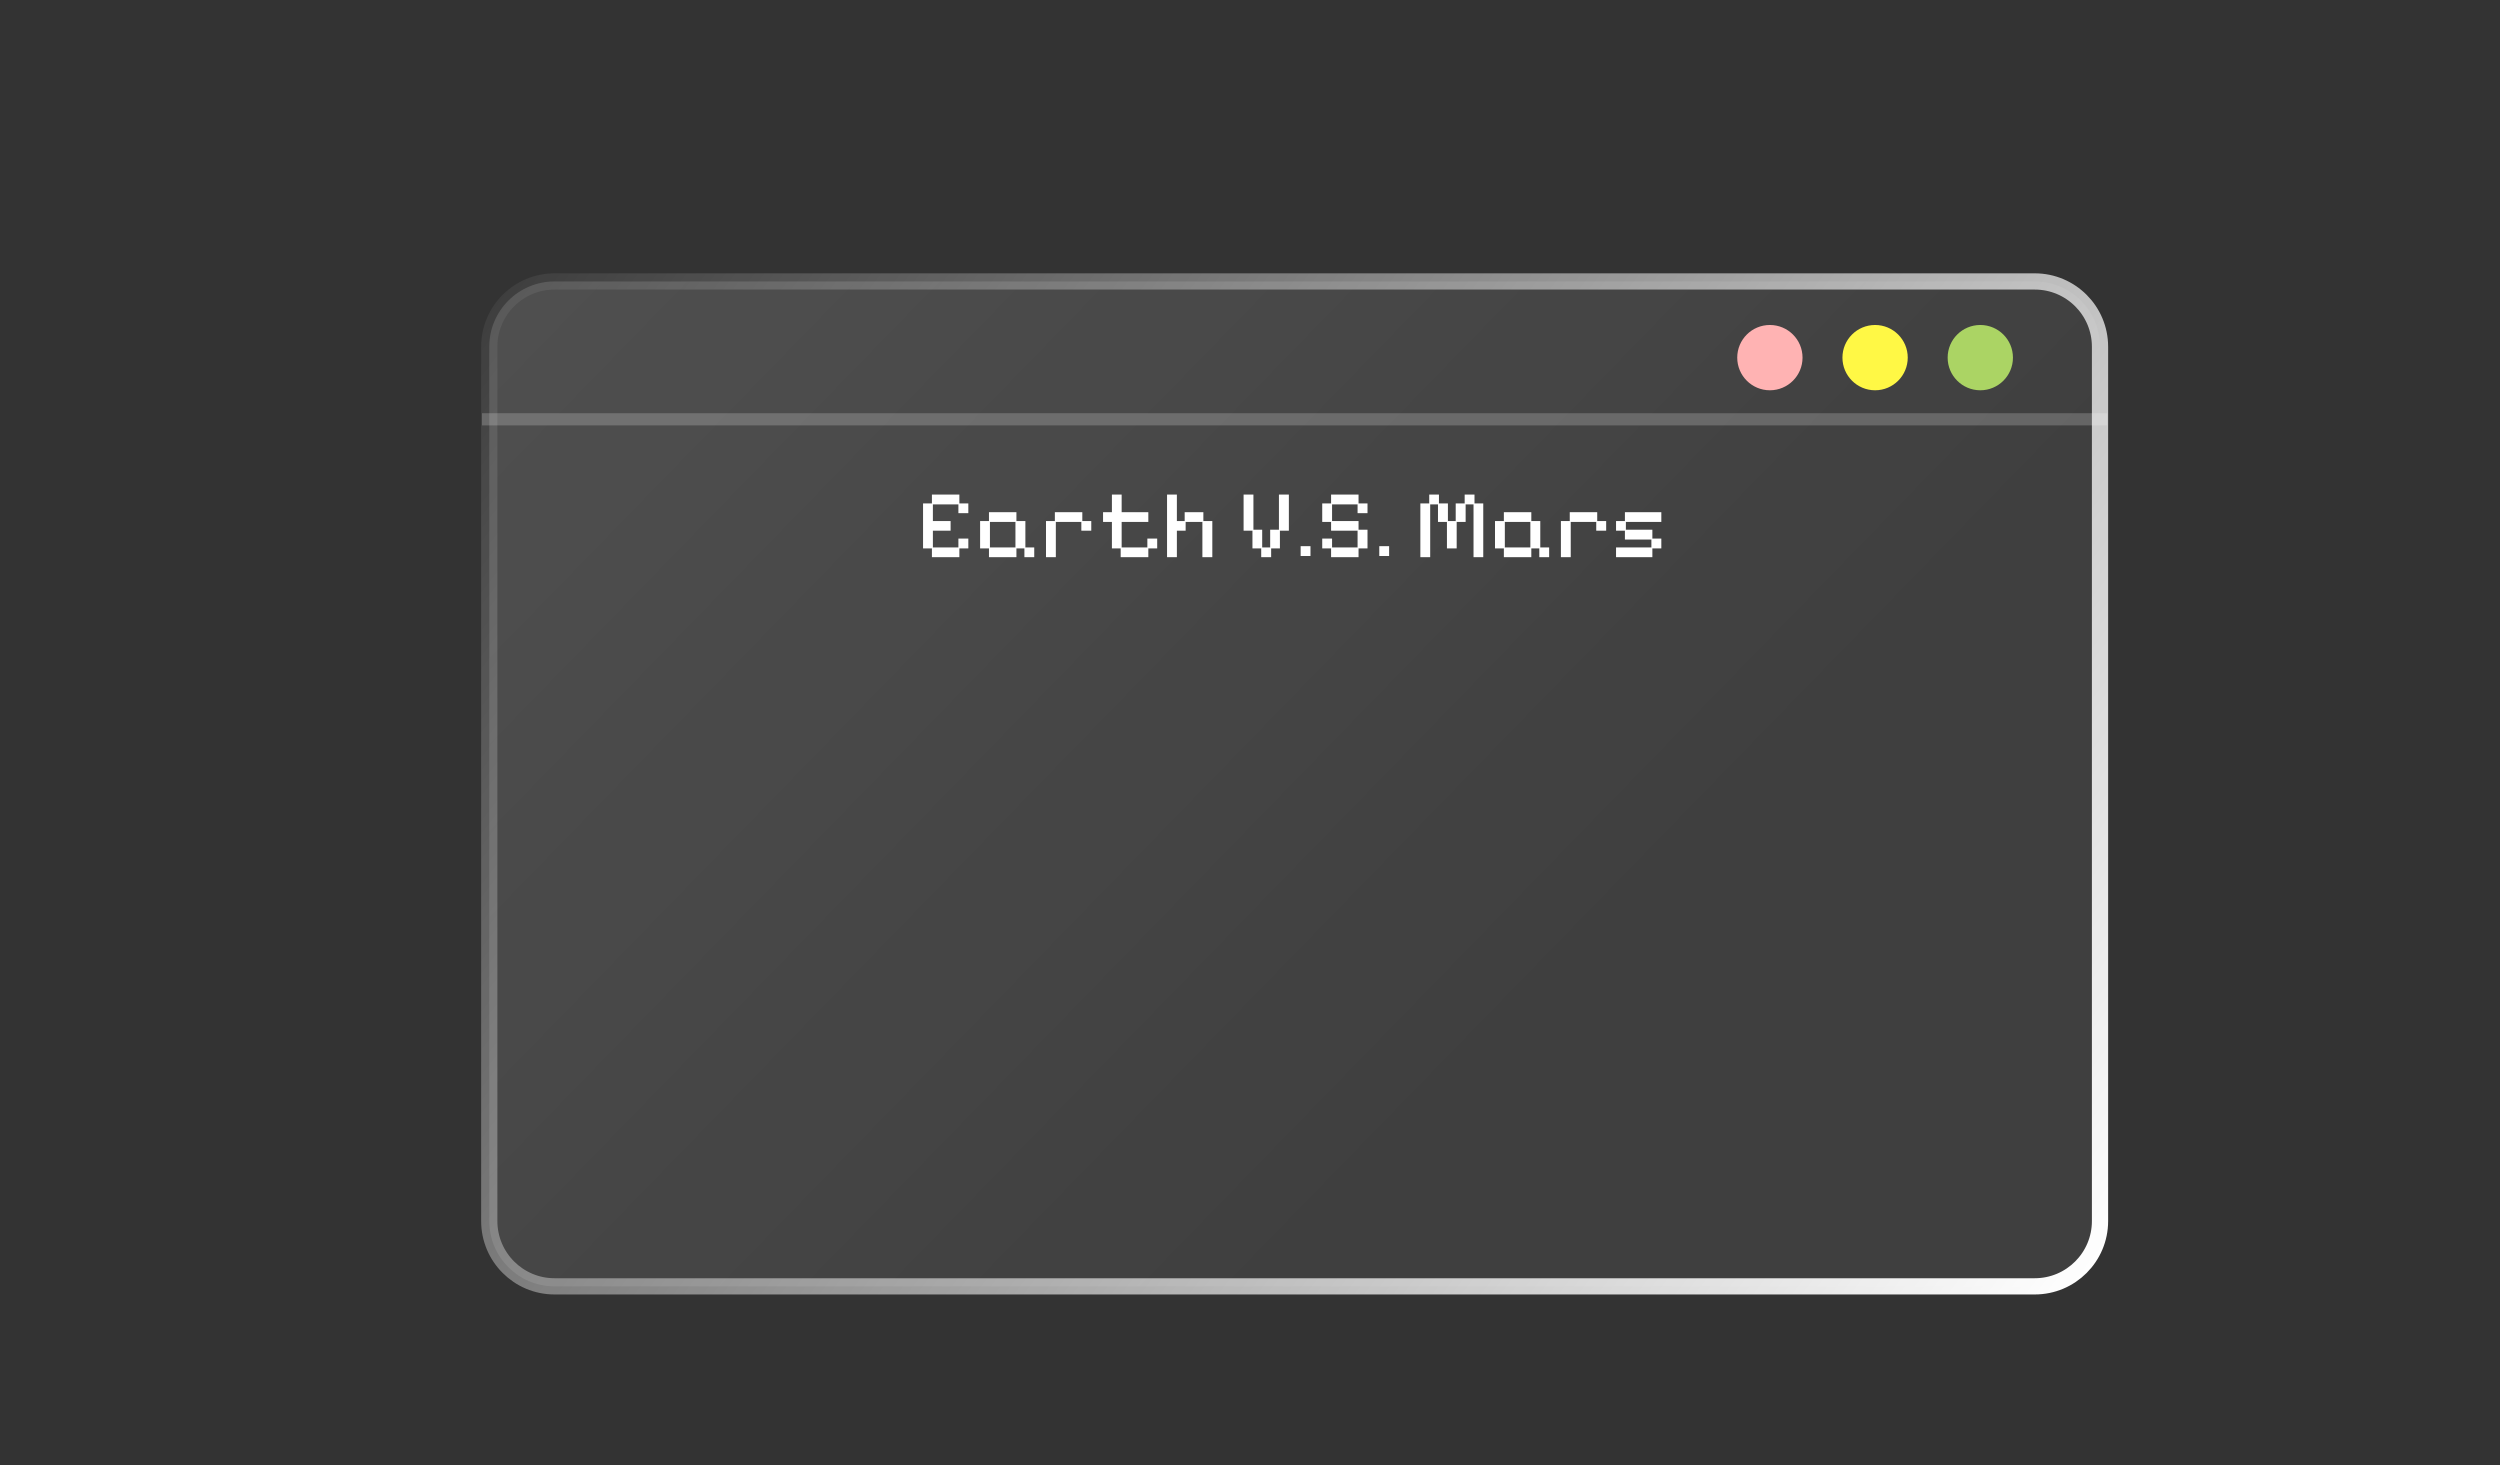 <svg width="616" height="361" viewBox="0 0 616 361" fill="none" xmlns="http://www.w3.org/2000/svg">
<rect x="0" y="0" width="616" height="361" fill="#333333" stroke="none"/>
<path d="M501.354 69.348H136.645C127.759 69.348 120.555 76.552 120.555 85.438V300.867C120.555 309.754 127.759 316.957 136.645 316.957H501.354C510.241 316.957 517.444 309.754 517.444 300.867V85.438C517.444 76.552 510.241 69.348 501.354 69.348Z" fill="url(#paint0_linear_1_567)" fill-opacity="0.2" stroke="url(#paint1_linear_1_567)" stroke-width="4"/>
<path opacity="0.2" d="M118.767 103.316H519.232" stroke="white" stroke-width="3"/>
<path d="M436.1 96.165C440.543 96.165 444.145 92.563 444.145 88.12C444.145 83.677 440.543 80.075 436.1 80.075C431.657 80.075 428.055 83.677 428.055 88.12C428.055 92.563 431.657 96.165 436.1 96.165Z" fill="#FFB3B3"/>
<path d="M462.023 96.165C466.466 96.165 470.068 92.563 470.068 88.12C470.068 83.677 466.466 80.075 462.023 80.075C457.58 80.075 453.978 83.677 453.978 88.12C453.978 92.563 457.58 96.165 462.023 96.165Z" fill="#FFF845"/>
<path d="M487.946 96.165C492.389 96.165 495.991 92.563 495.991 88.12C495.991 83.677 492.389 80.075 487.946 80.075C483.503 80.075 479.901 83.677 479.901 88.12C479.901 92.563 483.503 96.165 487.946 96.165Z" fill="#ABD464"/>
<path d="M229.623 137.288V135.129H227.44V124.044H229.623V121.861H236.388V124.044H238.596V126.444H236.149V124.284H229.863V128.387H234.229V130.762H229.863V134.889H236.149V132.705H238.596V135.129H236.388V137.288H229.623ZM243.681 137.288V135.129H241.497V128.387H243.681V126.204H250.446V128.387H252.653V134.889H254.837V137.288H252.414V135.129H250.446V137.288H243.681ZM243.92 134.889H250.206V128.603H243.92V134.889ZM257.734 137.288V128.387H259.917V126.204H266.683V128.387H268.89V130.762H266.443V128.603H260.157V137.288H257.734ZM276.134 137.288V135.129H273.975V128.603H271.792V126.204H273.975V121.861H276.374V126.204H282.948V128.603H276.374V134.889H282.708V132.705H285.131V135.129H282.948V137.288H276.134ZM287.56 137.288V121.861H289.983V128.387H291.902V126.204H296.509V128.387H298.716V137.288H296.269V128.603H292.142V130.762H289.983V137.288H287.56ZM310.763 137.288V135.129H308.604V130.762H306.421V121.861H308.844V130.522H311.003V134.889H312.97V130.522H315.13V121.861H317.577V130.762H315.37V135.129H313.21V137.288H310.763ZM320.478 137V134.577H322.902V137H320.478ZM327.98 137.288V135.129H325.797V132.705H328.22V134.889H334.506V130.762H327.98V128.603H325.797V124.044H327.98V121.861H334.746V124.044H336.953V126.444H334.506V124.284H328.22V128.387H334.746V130.522H336.953V135.129H334.746V137.288H327.98ZM339.855 137V134.577H342.278V137H339.855ZM349.976 137.288V124.044H352.16V121.861H354.559V124.044H356.766V128.387H358.685V124.044H360.893V121.861H363.316V124.044H365.475V137.288H363.076V124.284H361.132V128.603H358.925V135.129H356.526V128.603H354.319V124.284H352.399V137.288H349.976ZM370.552 137.288V135.129H368.368V128.387H370.552V126.204H377.317V128.387H379.525V134.889H381.708V137.288H379.285V135.129H377.317V137.288H370.552ZM370.792 134.889H377.078V128.603H370.792V134.889ZM384.605 137.288V128.387H386.788V126.204H393.554V128.387H395.761V130.762H393.314V128.603H387.028V137.288H384.605ZM398.194 137.288V134.889H406.903V132.945H400.378V130.762H398.194V128.387H400.378V126.204H409.351V128.603H400.618V130.522H407.143V132.705H409.351V135.129H407.143V137.288H398.194Z" fill="white"/>
<defs>
<linearGradient id="paint0_linear_1_567" x1="-36.592" y1="-91.665" x2="411.071" y2="343.774" gradientUnits="userSpaceOnUse">
<stop stop-color="white"/>
<stop offset="0.849" stop-color="white" stop-opacity="0.3"/>
</linearGradient>
<linearGradient id="paint1_linear_1_567" x1="519.232" y1="309.806" x2="133.963" y2="14.821" gradientUnits="userSpaceOnUse">
<stop stop-color="white"/>
<stop offset="1" stop-color="white" stop-opacity="0"/>
</linearGradient>
</defs>
</svg>
